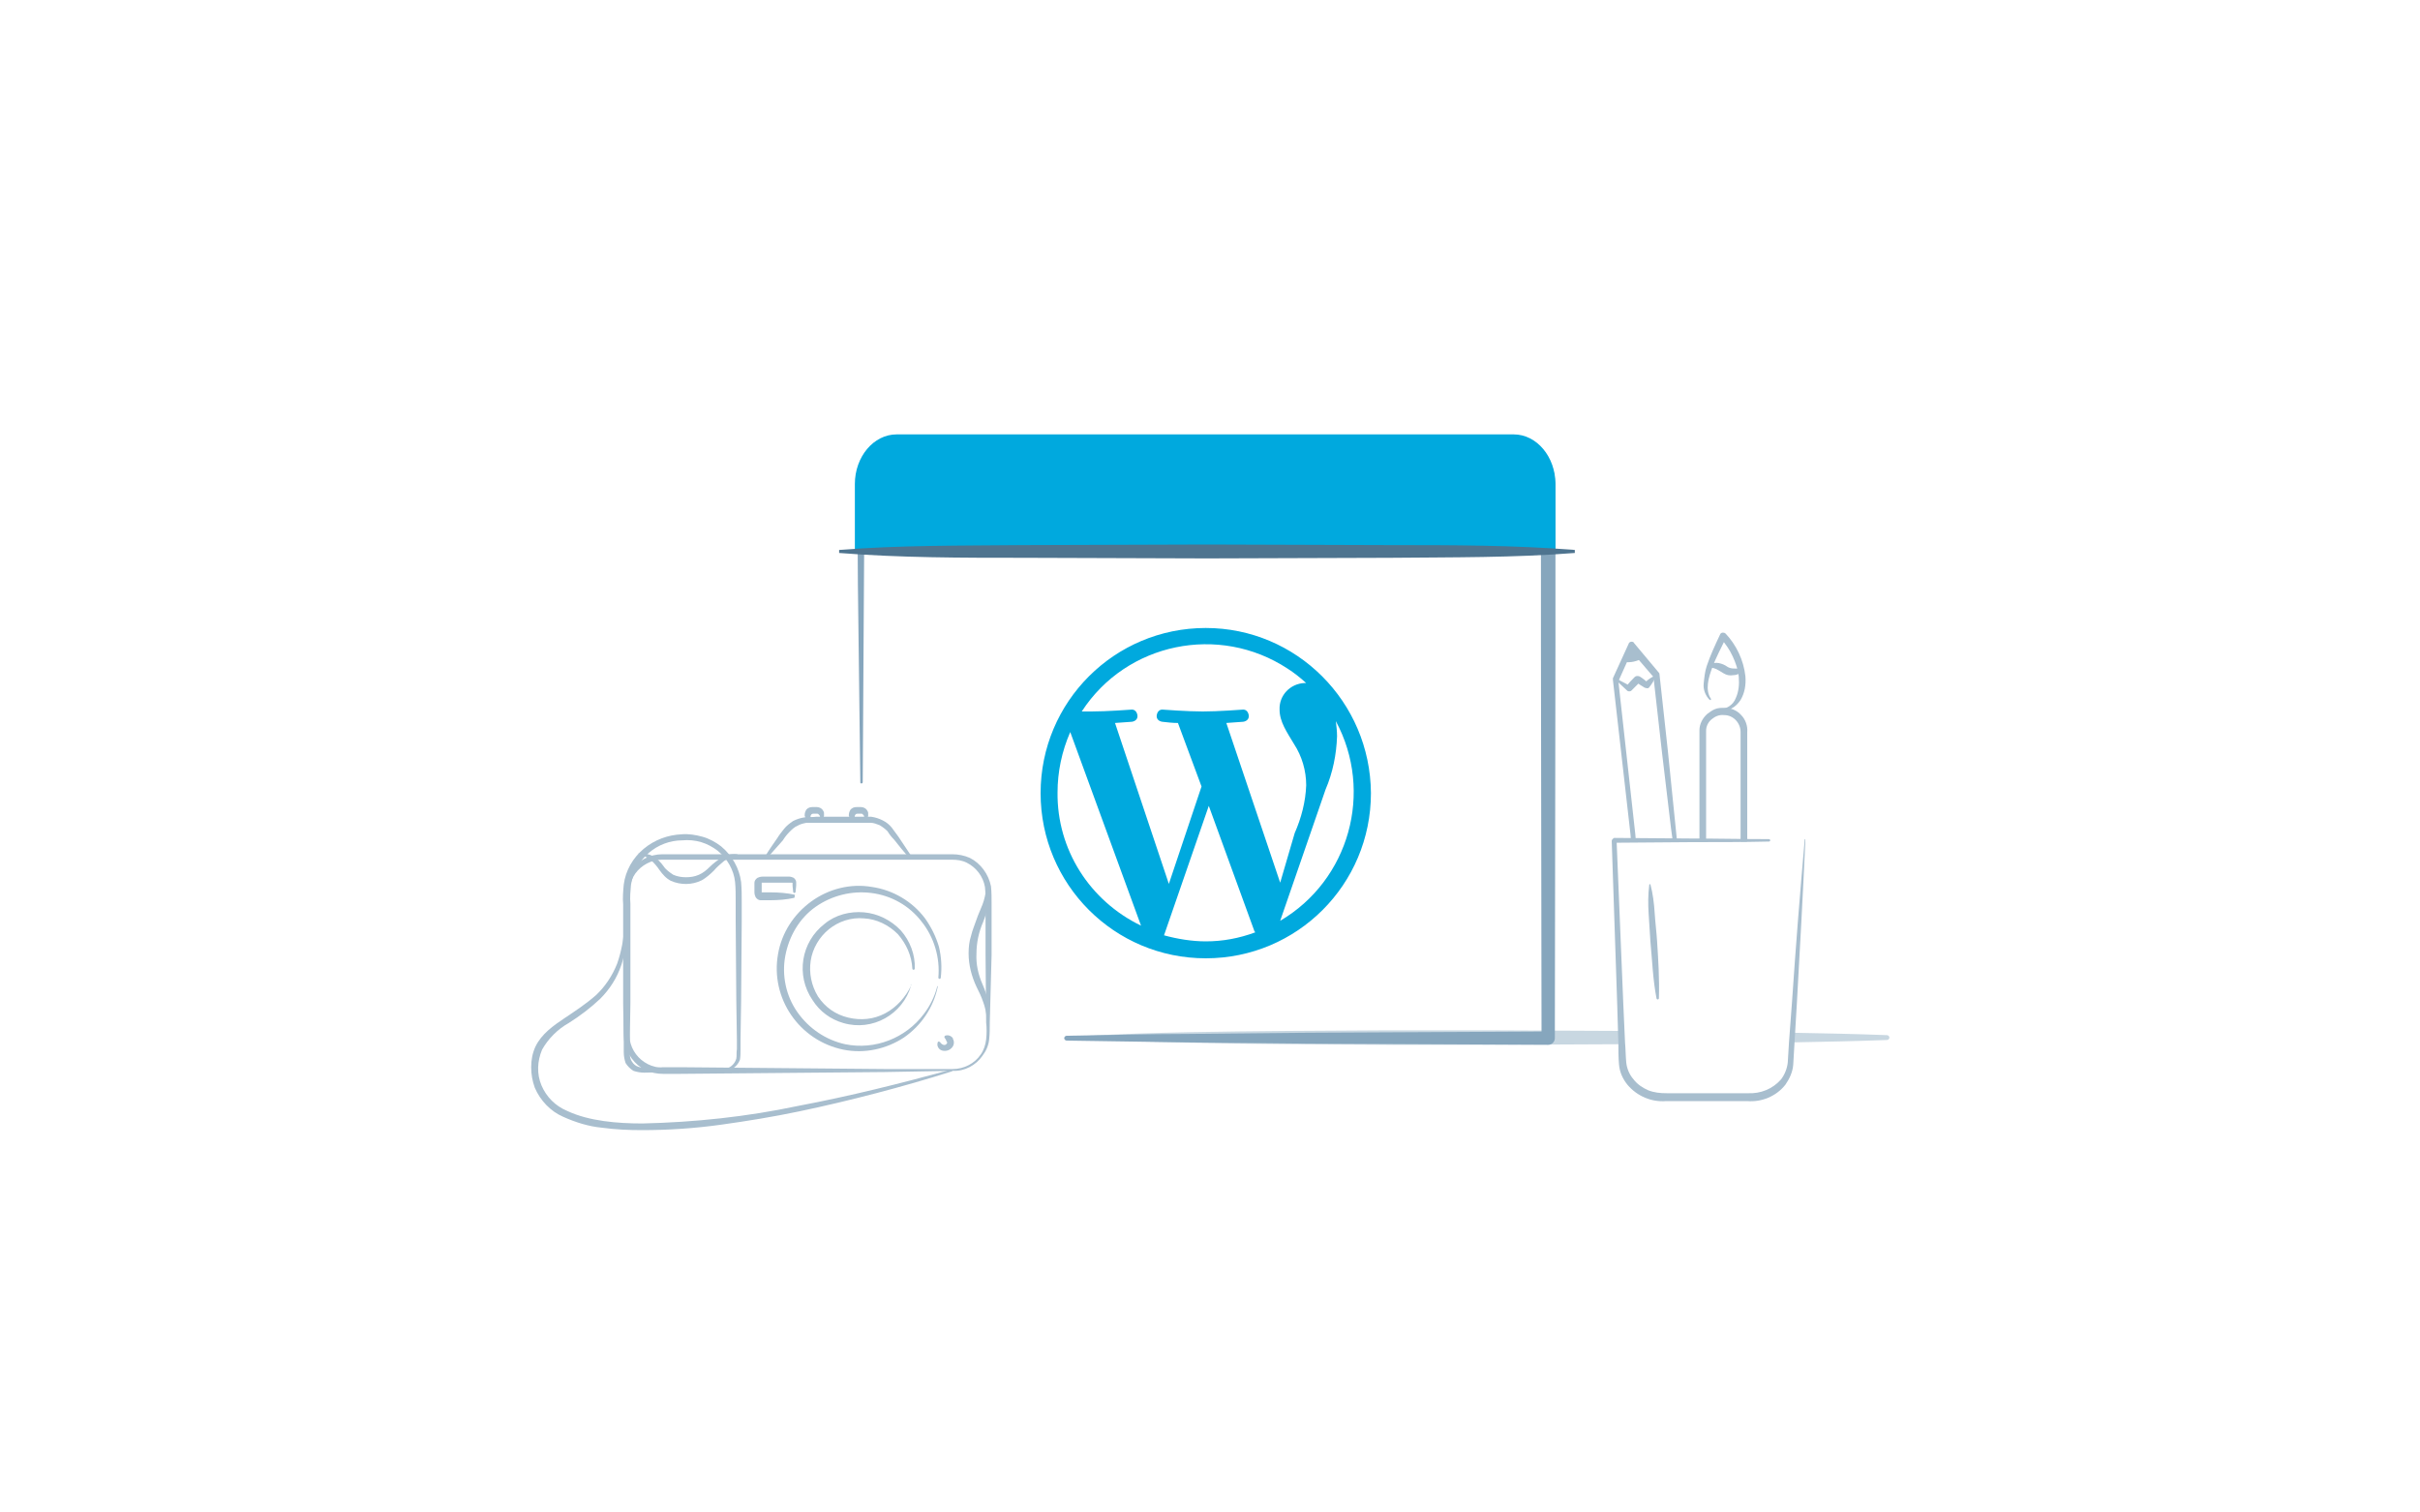<svg id="Layer_1" xmlns="http://www.w3.org/2000/svg" viewBox="0 0 400 250">
    <style>
        .st0{fill:#00a9de}.st1{fill:#c8d7e1}.st2{fill:#a8bece}.st3{fill:#86a6bd}.st4{fill:#4e748f}
    </style>
    <path class="st0" d="M199.3 103.8c-15.1 0-27.3 12.2-27.3 27.3 0 15.1 12.2 27.3 27.3 27.3s27.3-12.2 27.3-27.3c-.1-15.1-12.3-27.3-27.3-27.3zM174.8 131c0-3.4.7-6.8 2.1-10l11.7 32c-8.5-4.1-13.9-12.6-13.8-22zm24.5 24.6c-2.3 0-4.7-.4-6.9-1l7.4-21.4 7.5 20.6c0 .1.1.2.2.3-2.7 1-5.4 1.5-8.2 1.5zm3.4-36.1l2.8-.2c.6-.1 1-.5.9-1.1-.1-.6-.5-1-1.1-.9 0 0-4 .3-6.5.3s-6.5-.3-6.5-.3c-.6-.1-1 .3-1.1.9-.1.6.3 1 .9 1.1.9.1 1.7.2 2.6.2l3.9 10.5-5.4 16.1-8.9-26.6 2.8-.2c.6-.1 1-.5.9-1.1-.1-.6-.5-1-1.1-.9 0 0-4 .3-6.5.3h-1.6c7.4-11.4 22.7-14.5 34-7.1 1.1.7 2.1 1.5 3.1 2.4h-.3c-2.3.1-4.2 2-4.1 4.4 0 2 1.2 3.7 2.4 5.7 1.3 2 2 4.4 2 6.8-.1 2.7-.8 5.4-1.9 7.9l-2.4 8.2-8.9-26.4zm8.9 32.7l7.5-21.7c1.2-2.8 1.8-5.8 1.9-8.8 0-.8-.1-1.7-.2-2.5 6.3 11.7 2.2 26.3-9.2 33z"/>
    <path class="st1" d="M267.7 170.4l-21.8-.1h-16.5l-16.5.1c-11 .1-22 .2-33 .8-.1.1-.1.1-.2.4 0 .1.1.2.2.2 11 .5 22 .7 33 .8l16.5.1h16.5l21.9-.1-.1-2.2zm44.2.7c-5.2-.2-10.4-.3-15.7-.4l-.1 1.6c5.3-.1 10.5-.2 15.8-.4.2 0 .4-.2.4-.4s-.2-.4-.4-.4z"/>
    <path class="st2" d="M269.6 139.1h.8l-.1-1.2-2.8-25.3 2.2-4.9 3.6 4.2 1.4 12.4 1.5 12.6.3 2.2h.7l-.2-2-1.3-12.8-1.4-12.8c0-.1 0-.2-.1-.3l-4.1-4.9c-.1-.1-.1-.2-.2-.2-.3-.1-.6 0-.7.3l-2.6 5.7v.3l2.9 25.5.1 1.2z"/>
    <path class="st2" d="M273.6 111.9c-.2.6-.6 1.2-1 1.7-.1.2-.4.2-.6.1h-.1c-.5-.3-1-.6-1.5-1l.8-.1-1.5 1.5-.1.1c-.2.1-.4.1-.6 0l-1.6-1.5c-.1-.1-.1-.2 0-.3.1-.1.2-.1.2 0l1.9 1-.7.1c.4-.6.9-1.1 1.4-1.6.2-.2.5-.2.8-.1.5.3 1 .7 1.4 1.1l-.7.1c.5-.5 1-.9 1.6-1.2.2-.1.3-.1.3.1zm-5.2-2.5c1.1.2 2.2-.1 3.1-.6l-1.8-2.2-1.3 2.8zm13.6 29.7v-18.3c0-.7.3-1.4.9-1.9.6-.5 1.3-.8 2.1-.7 1.5 0 2.7 1.3 2.7 2.8v18.1h1.1V121c.1-1-.3-2.1-1-2.8-.7-.8-1.7-1.2-2.8-1.2-.5 0-1 0-1.5.2s-.9.5-1.3.8c-.8.7-1.3 1.7-1.3 2.7v18.4h1.1z"/>
    <path class="st2" d="M284.1 117.2c1.2.1 2.4-.7 2.8-1.8.5-1.1.6-2.3.5-3.5-.1-1.2-.5-2.3-1-3.4s-1.2-2.1-2-3l.9-.1c-.8 1.7-1.7 3.3-2.3 5-.3.8-.6 1.7-.7 2.6-.1.9 0 1.8.5 2.5v.2h-.2c-.7-.7-1.1-1.7-1-2.7.1-1 .2-2 .5-2.9.6-1.8 1.4-3.5 2.2-5.2.1-.3.4-.4.7-.3.1 0 .1.1.2.1 1.8 1.9 3 4.4 3.3 7.1.1 1.4-.1 2.7-.8 3.9-.4.6-.9 1.1-1.5 1.4-.6.3-1.3.3-2 .2-.1 0-.1 0-.1-.1-.1 0-.1 0 0 0z"/>
    <path class="st2" d="M287.9 111c-.4.4-.9.6-1.4.6-.6.1-1.1 0-1.6-.3s-.8-.5-1.2-.7-.8-.2-1.2-.4c-.1 0-.2-.1-.1-.2v-.1c0-.1 0-.1.1-.1.5-.2 1.1-.3 1.6-.2.5.1 1 .3 1.4.6.3.2.7.3 1.1.3.5 0 1 0 1.4.2-.1.2 0 .2-.1.3zm10.5 28.1c-.4 8.9-.9 17.9-1.4 26.8l-.4 6.7-.2 3.4c-.1 1.2-.6 2.3-1.3 3.3-1.5 1.9-3.9 2.9-6.3 2.7h-13.4c-2.4.2-4.8-.8-6.4-2.7-.8-1-1.3-2.1-1.4-3.4-.1-1.2-.1-2.3-.1-3.4l-.2-6.7-.9-26.8c0-.2.2-.4.4-.5l12.8.1c4.3 0 8.5.1 12.8.1.1 0 .2.1.2.2s-.1.2-.2.2c-4.3.1-8.5.1-12.8.1l-12.8.1.4-.5 1.1 26.8.3 6.7c.1 1.1.1 2.3.2 3.3s.5 2 1.2 2.8c.6.8 1.5 1.4 2.4 1.8 1 .4 2 .5 3.1.5h13.4c2.1.1 4.1-.7 5.5-2.3.6-.8 1-1.8 1.1-2.8l.2-3.3.5-6.7c.6-8.9 1.3-17.8 2.1-26.8 0-.1 0-.1.1-.1v.4z"/>
    <path class="st2" d="M272.8 146.2c.4 1.5.6 3.1.7 4.7.1 1.6.3 3.1.4 4.7.2 3.1.4 6.2.3 9.4 0 .1-.1.2-.2.2s-.2-.1-.2-.2c-.6-3.1-.7-6.2-1-9.3-.1-1.6-.2-3.1-.3-4.7-.1-1.6-.1-3.1.1-4.7 0-.2.1-.2.2-.1z"/>
    <path class="st3" d="M142.2 129.3l-.4-32.7-.1-16.4c0-1.5.4-3 1.2-4.3.8-1.3 2-2.3 3.4-2.9.7-.3 1.4-.5 2.2-.5.7-.1 1.4-.1 2.1 0h4.1l32.7-.1 32.7-.1h28.7c1.6-.1 3.2.3 4.5 1.2 1.4.8 2.4 2.1 3.1 3.5.4.7.6 1.5.6 2.3.1.4.1.8.1 1.2v25.6l-.1 65.5c0 .6-.5 1.1-1.1 1.1l-39.8-.2-19.9-.2-19.9-.3c-.2 0-.4-.2-.4-.4s.2-.4.4-.4c6.6-.1 13.3-.3 19.9-.3l19.9-.2 39.8-.2-1.1 1.1-.1-65.5V80.5c0-.3 0-.6-.1-.9-.1-.6-.2-1.2-.5-1.7-.5-1-1.3-1.9-2.2-2.6-.5-.3-1-.5-1.6-.7-.3-.1-.5-.1-.8-.1h-29.6l-32.7-.1-32.7-.1h-6.1c-.6.1-1.1.2-1.7.4-2.3.9-3.8 3.2-3.8 5.7l-.1 16.4-.2 32.5c0 .1-.1.2-.2.2-.2 0-.2-.1-.2-.2z"/>
    <path class="st0" d="M141.3 91.4V80c0-4.5 3.1-8.2 6.9-8.2h102c3.8 0 6.9 3.7 6.9 8.2v11.4H141.3z"/>
    <path class="st4" d="M260.3 91.4c-10.1.8-20.3.7-30.4.8l-30.4.1-30.4-.1c-10.1 0-20.3 0-30.4-.8v-.5c10.1-.8 20.3-.7 30.4-.8l30.4-.1 30.4.1c10.1 0 20.3 0 30.4.8v.5z"/>
    <path class="st2" d="M126.5 141.5c.6-1 1.3-2 2-3 .3-.5.7-1 1.1-1.5.4-.5.9-.9 1.5-1.3.6-.3 1.2-.5 1.9-.6.7-.1 1.2 0 1.9-.1h9.1c.7.1 1.3.3 1.9.6.6.3 1.1.7 1.5 1.2.4.5.7 1 1.1 1.5.7 1 1.3 2 2 3 .1.1 0 .2-.1.3s-.2 0-.3 0c-.8-.9-1.5-1.8-2.3-2.8-.4-.4-.8-.9-1.1-1.4-.4-.4-.8-.7-1.3-1-.5-.2-1-.4-1.5-.4h-10.6c-.5.1-1 .2-1.5.5-.5.2-.9.6-1.3 1s-.8.9-1.1 1.4l-2.4 2.7h-.1c-.5 0-.5-.1-.4-.1z"/>
    <path class="st2" d="M135.8 135.6c-.1-.2-.2-.5-.3-.7 0-.1 0-.1-.1-.2l-.1-.1c-.1-.1-.1-.1-.2-.1h-.7c-.2 0-.3.1-.4.3-.1.2 0 .5.5.6.1 0 .2.1.1.2v.1c0 .1 0 .1-.1.1-.3.1-.6.1-.9-.1-.3-.2-.5-.5-.6-.9 0-.4.1-.7.3-1 .3-.3.6-.4 1-.4h.7c.4 0 .8.2 1 .5.1.2.2.3.2.5v.5c-.1.2-.2.5-.4.7 0 .2.1.1 0 0zm7.3 0c-.1-.2-.2-.5-.3-.7 0-.1 0-.1-.1-.2l-.1-.1c-.1-.1-.1-.1-.2-.1h-.7c-.2 0-.3.1-.4.3-.1.2 0 .5.5.6.1 0 .2.1.1.2v.1c0 .1 0 .1-.1.1-.3.1-.6.1-.9-.1-.3-.2-.5-.5-.6-.9 0-.4.1-.7.3-1 .3-.3.6-.4 1-.4h.7c.4 0 .8.2 1 .5.1.2.2.3.2.5v.5c-.1.2-.2.5-.4.7.2.1.1.1 0 0zm14.4 41.4l-11.3.2-11.3.1-22.5.2h-2.8c-1 0-2-.2-2.9-.6-1.8-.9-3.1-2.7-3.5-4.7-.1-1-.1-1.9-.1-2.9v-21.1c0-.5 0-1 .1-1.5.1-1 .5-2 1.1-2.8 1.2-1.7 3.1-2.7 5.2-2.7h47.9c1 0 2 .2 2.9.6 1.8.9 3.1 2.7 3.5 4.7.1 1 .1 1.9.1 2.9v8.4l-.3 11.2c0 .9 0 1.9-.1 2.8-.1 1-.5 1.9-1.1 2.7-1.1 1.6-3 2.6-4.9 2.5zm0-.3c1.8 0 3.6-.9 4.6-2.4.5-.7.8-1.6.9-2.5.1-.9.1-1.9 0-2.8l-.1-11.3v-8.4c0-.9 0-1.8-.1-2.7-.3-1.7-1.4-3.2-3-4-.8-.4-1.6-.5-2.5-.5h-47.9c-1.7 0-3.4.9-4.4 2.3-.5.7-.8 1.5-.9 2.4-.1.4-.1.9-.1 1.3v21.1c0 .9 0 1.8.1 2.7.3 1.7 1.4 3.2 3 4 .8.4 1.6.6 2.5.5h2.8l22.5.2 11.3.1h11.3z"/>
    <path class="st2" d="M155 163.1c-.7 3.4-2.7 6.4-5.6 8.4-2.9 1.9-6.5 2.7-10 2-7.3-1.5-12.1-8.5-10.8-15.8.6-3.5 2.6-6.6 5.5-8.7 2.9-2.1 6.5-3 10-2.4 3.5.5 6.7 2.4 8.8 5.2 1 1.4 1.8 3 2.3 4.7.4 1.7.5 3.4.3 5.1 0 .1-.1.2-.2.2s-.2-.1-.2-.2c.3-3.3-.7-6.7-2.8-9.3-2-2.6-5-4.3-8.3-4.7-3.2-.4-6.5.4-9.2 2.3-2.7 1.9-4.4 4.9-5 8.1-.6 3.2.1 6.6 2 9.3 1.9 2.7 4.7 4.6 7.9 5.3 4.9 1 10-1 13-5 1-1.3 1.8-2.9 2.2-4.5 0-.1 0-.1.1-.1v.1z"/>
    <path class="st2" d="M150.6 162.9c-1.4 4.8-6.4 7.6-11.2 6.2-2.1-.6-3.9-1.9-5.1-3.8-2.8-4.1-1.9-9.6 2-12.6 1.8-1.5 4.2-2.1 6.5-1.9 2.3.2 4.5 1.3 6.1 3 1.5 1.7 2.4 4 2.3 6.3 0 .1-.1.2-.2.2s-.2-.1-.2-.2c-.1-2.1-1-4.1-2.4-5.7-1.5-1.5-3.5-2.5-5.6-2.6-2.1-.2-4.2.5-5.8 1.8-1.6 1.3-2.7 3.2-3 5.2-.3 2 .1 4.1 1.2 5.9 1.2 1.8 2.9 3 5 3.5s4.2.3 6.1-.7c1.9-1 3.4-2.7 4.3-4.6-.1-.2-.1-.2 0-.2v.2zM119.5 177l-13 .3c-.6 0-1.2-.1-1.8-.3-.5-.3-1-.8-1.3-1.3-.2-.6-.3-1.2-.3-1.8v-1.6l-.1-6.5v-16.3c-.1-1.1 0-2.2.1-3.3.3-2.3 1.5-4.4 3.3-5.9 1.8-1.5 4-2.3 6.3-2.4 1.1-.1 2.3.1 3.4.4 1.1.3 2.2.9 3.1 1.6 1.8 1.5 3 3.6 3.3 5.9.1 1.2.1 2.2.1 3.3v3.3l-.1 13-.1 6.5v1.6c0 .6 0 1.1-.1 1.7-.5 1.2-1.6 1.9-2.8 1.8zm0-.3c1 0 1.9-.7 2.2-1.7.1-.5 0-1 .1-1.6v-1.6l-.1-6.5-.1-13V149c0-1.1 0-2.2-.1-3.2-.2-2-1.3-3.9-2.9-5.2-.8-.6-1.7-1.1-2.7-1.4-1-.3-2.1-.4-3.1-.3-4.2 0-7.8 3.1-8.5 7.3-.1 1.1-.2 2.1-.1 3.2v16.3l-.1 6.5v1.6c0 .5 0 1 .2 1.4.2.4.5.8.9 1 .4.2.9.3 1.4.3 4.2.1 8.6.2 12.9.2zm36.7-5.5c.5-.2 1 0 1.3.4v.1c.3.5.2 1.2-.3 1.6-.4.4-1.1.5-1.6.3s-.8-.8-.6-1.3c0-.1.1-.2.2-.1h.1c.1 0 .1 0 .1.1.4.5.8.5 1 .3s.2-.3.1-.4-.1-.4-.4-.7c0-.2 0-.2.1-.3zm-24.9-22.8c-1.3.3-2.7.4-4 .4h-1.6c-.3 0-.6-.2-.8-.5-.1-.2-.2-.5-.2-.8v-1.6c0-.3.2-.6.5-.8.2-.1.5-.2.8-.2h4.5c.2 0 .5.1.7.2.2.2.4.4.4.7v.6c0 .3-.1.7-.1 1 0 .1-.1.2-.2.2s-.2-.1-.2-.2c0-.3-.1-.7-.1-1v-.4c0-.1 0-.1-.1-.1h-5v1.6h1.5c1.3 0 2.7.1 4 .4-.1.3 0 .3-.1.5z"/>
    <path class="st2" d="M105.4 141.1c.9-.1 1.7 0 2.5.4.7.4 1.3 1 1.8 1.7.4.6 1 1 1.6 1.4.7.3 1.4.4 2.1.4.7 0 1.4-.1 2.1-.4.7-.3 1.3-.8 1.8-1.3.6-.6 1.3-1.1 2-1.6.8-.4 1.6-.6 2.5-.5.1 0 .2.1.2.2s-.1.2-.2.2c-.7.1-1.5.3-2.1.7-.6.5-1.2 1-1.7 1.6-.6.6-1.3 1.2-2 1.6-1.6.8-3.5.8-5.1.1-.8-.4-1.4-1.1-1.9-1.8-.4-.6-.9-1.2-1.5-1.7-.7-.5-1.4-.8-2.1-1-.1.2-.1.2 0 0-.1.1 0 .1 0 0zm58 5.8c.2 1.9-.2 3.8-.9 5.5-.7 1.6-1.1 3.4-1.1 5.2-.1 1.8.3 3.5 1 5.1.4.9.7 1.8.9 2.7.2.9.3 1.9.2 2.8 0 .1-.1.2-.2.2s-.2-.1-.2-.2c-.1-.9-.3-1.8-.6-2.6-.3-.9-.7-1.7-1.1-2.5-.8-1.7-1.3-3.6-1.3-5.5 0-1 .1-2 .4-2.9.2-.9.6-1.8.9-2.7s.7-1.7 1-2.5c.3-.8.5-1.7.6-2.6.2-.1.3-.1.4 0zm-59.8 6.1c.1 2.2-.2 4.4-.9 6.5-.7 2.1-1.9 4-3.5 5.6-1.6 1.5-3.3 2.8-5.2 4-1.8 1-3.4 2.6-4.4 4.4-.8 1.9-.9 4-.1 5.9.8 1.9 2.3 3.4 4.2 4.2 1.9.9 4 1.4 6.1 1.7 2.1.3 4.3.4 6.4.4 8.6-.2 17.2-1.1 25.7-2.9 8.5-1.6 16.9-3.7 25.3-6 .1 0 .2 0 .2.1s0 .2-.1.2c-4.1 1.3-8.3 2.5-12.5 3.6s-8.4 2.1-12.7 3c-4.3.9-8.6 1.6-12.9 2.2-4.3.6-8.7.9-13.1.9-2.2 0-4.4-.1-6.6-.4-2.2-.2-4.4-.9-6.4-1.8-2.1-.9-3.8-2.7-4.7-4.8-.4-1.1-.6-2.2-.6-3.4 0-1.2.2-2.3.7-3.4 1-2.1 3-3.5 4.8-4.7 1.8-1.2 3.6-2.4 5.2-3.8 1.5-1.4 2.7-3.2 3.5-5.2.7-2 1.1-4.1 1.2-6.3.2-.1.3-.1.4 0z"/>
</svg>
